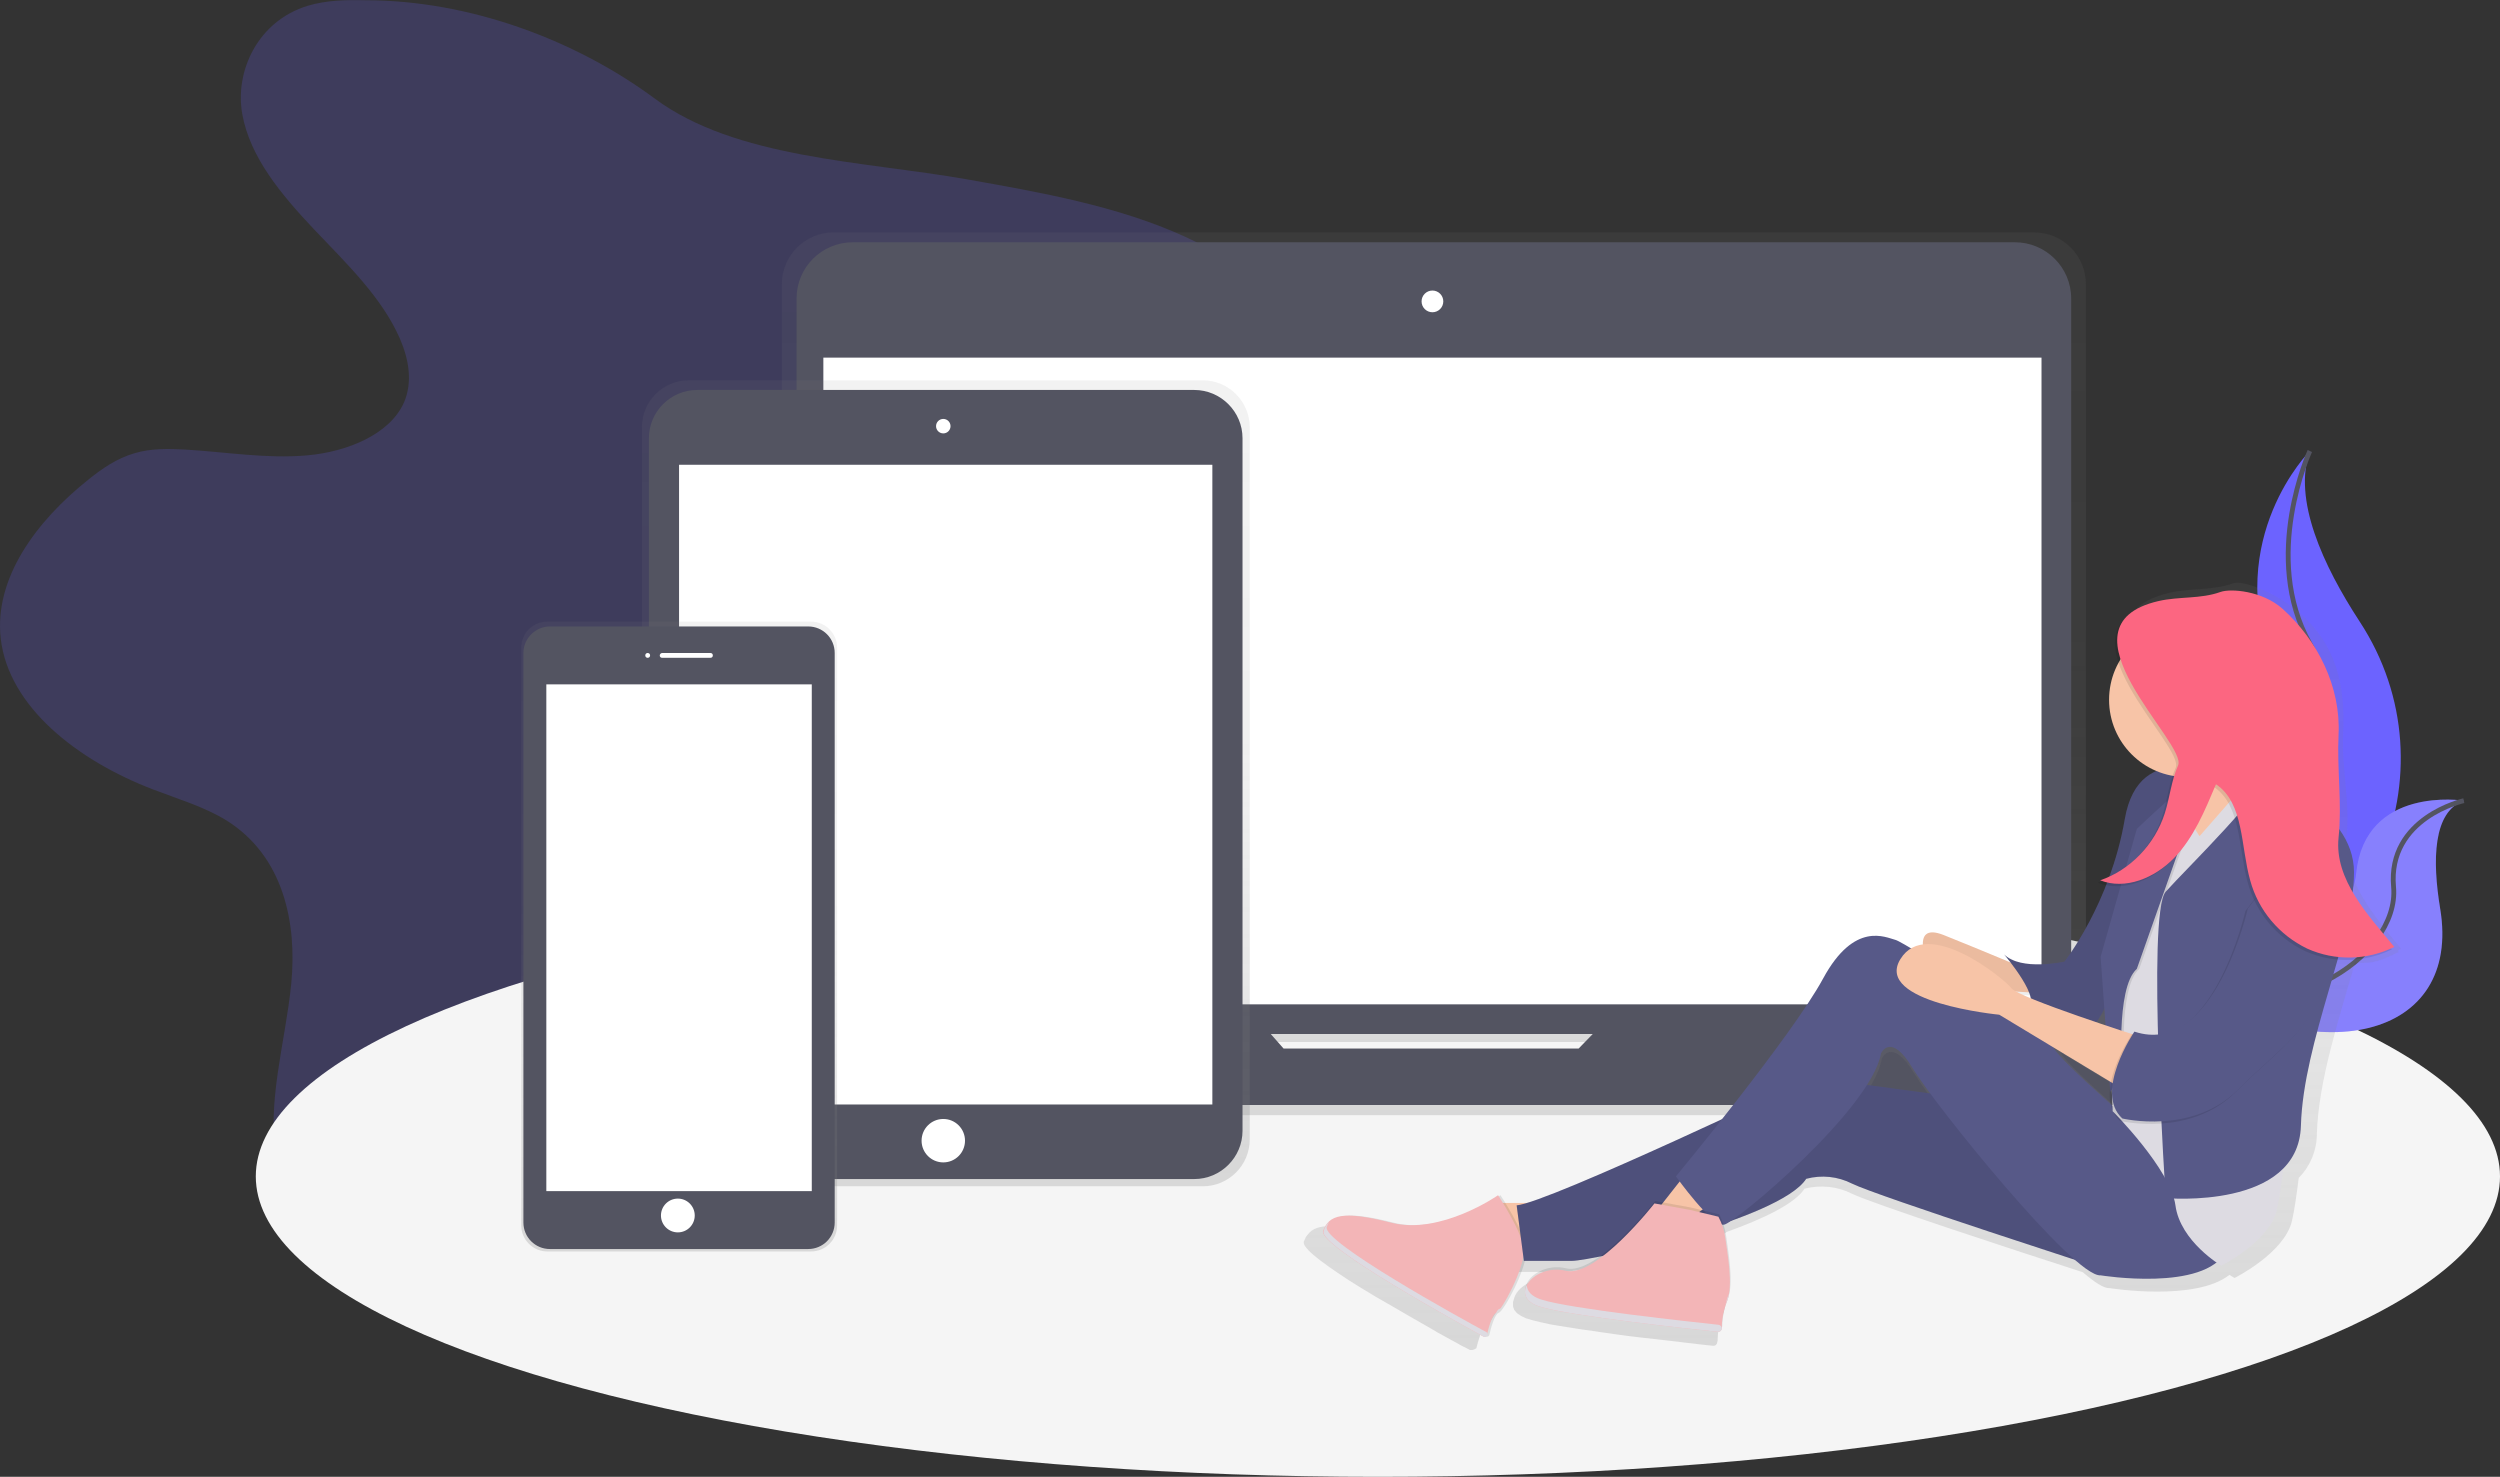 <?xml version="1.0" encoding="utf-8"?>
<!-- Generator: Adobe Illustrator 18.1.1, SVG Export Plug-In . SVG Version: 6.00 Build 0)  -->
<svg version="1.1" id="_x30_315a8ac-3017-4957-93c4-92e478eebb20"
	 xmlns="http://www.w3.org/2000/svg" xmlns:xlink="http://www.w3.org/1999/xlink" x="0px" y="0px" viewBox="212 91 1036 612"
	 enable-background="new 212 91 1036 612" xml:space="preserve">
<rect x="212" y="91" width="1036" height="612" fill="#333333" stroke="none"/>
<title>web_devices</title>
<path opacity="0.2" fill="#6C63FF" enable-background="new    " d="M363.4,91.1c-8.1-0.2-16.3,0-23.9,2.3
	c-20.6,6.3-30.3,27-27.1,44.9s16.2,33.4,29.7,47.7c13.5,14.2,28.2,28.3,35.6,45.3c3.7,8.5,5.4,18,1.7,26.5
	c-5.8,13.1-23.3,20.4-40.1,21.9s-33.6-1.4-50.5-2.4c-7.1-0.4-14.3-0.5-21,1.5c-7.3,2.1-13.4,6.3-19,10.8
	c-21.9,17.4-39.3,41.1-36.5,66c3.2,28.2,31.7,50.5,63,62.5c10.4,4,21.3,7.2,30.4,12.8c24,14.9,29.4,42.9,27,67.6
	c-2.4,24.7-10.5,49.5-6,73.9c5.3,28.5,28.9,54.2,60.7,66.3c28.4,10.7,63.8,10,89-5.1c12.3-7.4,21.5-17.6,29.6-28.2
	c12-15.7,21.9-32.8,29.5-51c3.5-8.5,6.8-17.6,15-23.5c5-3.6,11.5-5.7,17.9-7.2c19.3-4.8,39.7-6.1,59.2-10.3s39.1-12.2,49.7-26.3
	c15-20,8-45.6,8.1-69.1c0.1-53.7,39.1-101.7,53.5-154c4.7-17.1,6.5-36-4-51.3c-7.1-10.4-19.2-17.8-31.8-23.6
	c-27.8-12.7-59.4-18.3-90.5-23.8c-43.2-7.6-95.7-8.6-129.2-33.4C451.2,108,407.2,91.1,363.4,91.1z"/>
<ellipse fill="#F5F5F5" cx="783" cy="578.5" rx="465" ry="124.5"/>
<path fill="#6C63FF" d="M1169.2,277.9c0,0-35.8,35.8-15.6,89s-34.7,141.6-34.7,141.6s0.6-0.1,1.7-0.3c73.6-13,110.2-97.2,69.2-159.7
	C1174.6,325.2,1162.1,298,1169.2,277.9z"/>
<path fill="none" stroke="#535461" stroke-width="2" stroke-miterlimit="10" d="M1169.2,277.9c0,0-20.2,43.9,0,79.8
	s3.5,136.4-50.3,150.8"/>
<path fill="#6C63FF" d="M1233,422.8c0,0-40.9-6.5-44.6,30.1s-78.6,41.7-78.6,41.7l1.4,0.9c61.8,40.6,121,25.9,112-28
	C1219.9,447.5,1220.2,427.4,1233,422.8z"/>
<path opacity="0.2" fill="#F5F5F5" enable-background="new    " d="M1233,422.8c0,0-40.9-6.5-44.6,30.1s-78.6,41.7-78.6,41.7
	l1.4,0.9c61.8,40.6,121,25.9,112-28C1219.9,447.5,1220.2,427.4,1233,422.8z"/>
<path fill="none" stroke="#535461" stroke-width="2" stroke-miterlimit="10" d="M1233,422.8c0,0-31.7,7-29.1,35.8
	c2.6,28.8-47.1,63.4-94.1,36"/>
<linearGradient id="SVGID_1_" gradientUnits="userSpaceOnUse" x1="887.05" y1="99" x2="887.05" y2="464.72" gradientTransform="matrix(1 0 0 -1 -82 652)">
	<stop  offset="0" style="stop-color:#808080;stop-opacity:0.25"/>
	<stop  offset="0.54" style="stop-color:#808080;stop-opacity:0.12"/>
	<stop  offset="1" style="stop-color:#808080;stop-opacity:0.1"/>
</linearGradient>
<path fill="url(#SVGID_1_)" d="M1138.4,510.9h-64.2c1.5-3,2.2-6.2,2.2-9.6V208.8c0-11.9-9.6-21.5-21.5-21.5l0,0H557.5
	c-11.9,0-21.5,9.6-21.5,21.5c0,0,0,0,0,0v292.6c0,3.3,0.8,6.6,2.2,9.6h-66.5c-3.1,0-5.7,2.5-5.7,5.7l0,0v4.6
	c0,17.6,14.3,31.8,31.8,31.8h614.4c17.6,0,31.8-14.2,31.8-31.8l0,0v-4.6C1144,513.5,1141.5,510.9,1138.4,510.9z M742.5,529.1
	l-5.5-6.3h136.7l-6.1,6.3L742.5,529.1z"/>
<path fill="#535461" d="M565.4,191.4H1047c12.8,0,23.3,10.4,23.3,23.3v281.5c0,12.8-10.4,23.3-23.3,23.3H565.4
	c-12.8,0-23.3-10.4-23.3-23.3V214.7C542.1,201.8,552.5,191.4,565.4,191.4z"/>
<rect x="553.2" y="239.2" fill="#FFFFFF" width="504.8" height="268"/>
<circle fill="#FFFFFF" cx="805.6" cy="215.9" r="4.5"/>
<path fill="#535461" d="M883.5,507.7l-17.3,17.8H743.9l-15.7-17.8H479.3c-3.1,0-5.6,2.5-5.6,5.6v4.5c0,17.2,13.9,31.1,31.1,31.1
	h600.5c17.2,0,31.1-13.9,31.1-31.1v-4.5c0-3.1-2.5-5.6-5.6-5.6L883.5,507.7z"/>
<linearGradient id="SVGID_2_" gradientUnits="userSpaceOnUse" x1="685.945" y1="69.39" x2="685.945" y2="403.35" gradientTransform="matrix(1 0 0 -1 -82 652)">
	<stop  offset="0" style="stop-color:#808080;stop-opacity:0.25"/>
	<stop  offset="0.54" style="stop-color:#808080;stop-opacity:0.12"/>
	<stop  offset="1" style="stop-color:#808080;stop-opacity:0.1"/>
</linearGradient>
<path fill="url(#SVGID_2_)" d="M710.4,248.6H497.5c-10.8,0-19.5,8.7-19.5,19.5v295c0,10.8,8.8,19.5,19.5,19.5h212.9
	c10.8,0,19.5-8.7,19.5-19.5v-295C729.9,257.4,721.2,248.6,710.4,248.6z"/>
<path fill="#535461" d="M500.9,252.6h206c11,0,20,9,20,20v287c0,11-9,20-20,20h-206c-11,0-20-9-20-20v-287
	C480.9,261.6,489.9,252.6,500.9,252.6z"/>
<rect x="493.4" y="283.6" fill="#FFFFFF" width="221" height="265.1"/>
<circle fill="#FFFFFF" cx="602.9" cy="267.6" r="3"/>
<circle fill="#FFFFFF" cx="602.9" cy="563.7" r="9"/>
<linearGradient id="SVGID_3_" gradientUnits="userSpaceOnUse" x1="575.445" y1="42.35" x2="575.445" y2="303.35" gradientTransform="matrix(1 0 0 -1 -82 652)">
	<stop  offset="0" style="stop-color:#808080;stop-opacity:0.25"/>
	<stop  offset="0.54" style="stop-color:#808080;stop-opacity:0.12"/>
	<stop  offset="1" style="stop-color:#808080;stop-opacity:0.1"/>
</linearGradient>
<path fill="url(#SVGID_3_)" d="M548.1,348.6H438.8c-6,0-10.8,4.8-10.8,10.8v0v239.4c0,6,4.9,10.8,10.8,10.8l0,0h109.3
	c6,0,10.8-4.8,10.8-10.8l0,0V359.4C558.9,353.5,554.1,348.6,548.1,348.6L548.1,348.6z"/>
<path fill="#535461" d="M439.9,350.6h107c6.1,0,11,4.9,11,11v236c0,6.1-4.9,11-11,11h-107c-6.1,0-11-4.9-11-11v-236
	C428.9,355.6,433.9,350.6,439.9,350.6z"/>
<rect x="438.4" y="374.6" fill="#FFFFFF" width="110" height="210"/>
<circle fill="#FFFFFF" cx="480.4" cy="362.6" r="1"/>
<path fill="#FFFFFF" d="M486.4,361.6h20c0.6,0,1,0.4,1,1l0,0c0,0.6-0.4,1-1,1h-20c-0.6,0-1-0.4-1-1l0,0
	C485.4,362.1,485.9,361.6,486.4,361.6z"/>
<circle fill="#FFFFFF" cx="492.9" cy="594.7" r="7"/>
<linearGradient id="SVGID_4_" gradientUnits="userSpaceOnUse" x1="1061.669" y1="1.425" x2="1061.669" y2="319.493" gradientTransform="matrix(1 0 0 -1 -82 652)">
	<stop  offset="0" style="stop-color:#808080;stop-opacity:0.25"/>
	<stop  offset="0.54" style="stop-color:#808080;stop-opacity:0.12"/>
	<stop  offset="1" style="stop-color:#808080;stop-opacity:0.1"/>
</linearGradient>
<path fill="url(#SVGID_4_)" d="M1207,484.1c-11.1-13.4-24.5-28.9-22.6-46.7c1.5-14.5-2.1-27.9-1.4-42.4c1-20.6-3.1-36.8-18-50
	c-8.7-7.7-23.2-13.8-27.5-12.3c-8.6,3.1-17.9,1.9-26.7,4c-6.7,1.6-11.1,4-13.9,7c-5.5,5-5.6,12-3.1,19.5
	c-8.7,15.9-2.8,35.9,13.1,44.6c1,0.6,2.1,1.1,3.1,1.5c-6.2,2.6-11.5,8.5-13.6,20.6c-1.4,8.3-3.6,16.4-6.5,24.3
	c-1.3,0.6-2.6,1.1-4,1.6c0.3,0.1,0.6,0.2,0.9,0.3c-0.7,0.3-1.3,0.5-2,0.7c1.2,0.5,2.4,0.8,3.7,1.1c-8,20.2-18,32.7-18,32.7
	s-18.7,4.1-25.9-3.1c0,0,1.2,1.4,2.8,3.5c-7.1-2.9-18.7-7.7-28.7-11.7c-7.2-2.9-9.1,0-9,4c-1.8,0.2-3.5,0.8-5,1.7
	c-2.1-1.4-4.4-2.6-6.7-3.6c-4.1-1-17.6-8.2-31.1,16.5c-7.8,14.4-27.9,40.6-43.4,60c-30,13.8-69.2,31.3-83.7,35.7h-9.3
	c-1.2-2-2.1-3.3-2.1-3.3l-0.7,0.5l-0.3-0.5c0,0-18.3,12.7-36.9,12.8c-2.6,0-5.3-0.4-7.8-1c-8.5-2.2-14.6-3.1-18.9-3
	c-5.1-0.1-8,1.1-9.8,3.4l0,0c-0.2,0.3-0.5,0.6-0.7,0.9l0,0c-0.2,0.3-0.4,0.7-0.5,1l0,0c-0.2,0.4-0.3,0.7-0.5,1.1
	c-0.1,0.7,0.1,1.4,0.6,2c0.2,0.3,0.5,0.7,0.8,1l0.5,0.6c2.3,2.4,6.6,5.6,11.9,9.2c1.5,1,3.2,2.1,4.8,3.2l3.2,2l2.9,1.8l1.2,0.7
	l1.3,0.8l2.3,1.4l1.4,0.8l2.6,1.5l2.1,1.2c5.4,3.2,10.9,6.3,15.8,9.1l3.4,2l0.3,0.2l2.2,1.2l3.8,2.1l2.6,1.4l1.2,0.7l1.3,0.7
	l0.3,0.1l2.3,1.2c0.9,0.2,1.9-0.1,2.7-0.7c0.7-2.8,2.3-8.8,4-9.3s9.2-13.5,11.3-22.3h20.2c4-0.3,7.9-0.9,11.8-1.8
	c-5.2,3.7-10.4,6.1-14.4,5.1c-8.5-2.1-16.5,3.1-17.4,8.2c0,0.1-0.1,0.2-0.1,0.3s0,0.2-0.1,0.3s-0.1,0.3-0.1,0.4s0,0.2,0,0.3
	s0,0.3,0,0.4s0,0.2,0,0.3s0,0.3,0,0.4s0,0.2,0,0.3s0.1,0.3,0.1,0.4s0,0.2,0.1,0.3c0.1,0.2,0.1,0.4,0.2,0.5l0,0.1
	c0.1,0.2,0.2,0.4,0.4,0.6l0.2,0.2c0.1,0.1,0.2,0.3,0.3,0.4l0.2,0.2c0.1,0.1,0.3,0.2,0.4,0.4l0.3,0.2l0.5,0.3l0.3,0.2l0.5,0.3
	l0.4,0.2l0.7,0.3l0.3,0.2c0.4,0.2,0.7,0.3,1.2,0.4c0.7,0.2,1.4,0.4,2.3,0.7l0.9,0.2l1.3,0.3l0.7,0.2c0.9,0.2,1.8,0.4,2.8,0.6
	l1.3,0.3l1.1,0.2l2.5,0.4c1.6,0.3,3.2,0.5,5,0.8l4.4,0.7l5.7,0.8l1.3,0.2l2,0.3l2.9,0.4l2,0.3l0,0l5.2,0.7l1.6,0.2l3.3,0.4
	c4.3,0.5,8.5,1,12.3,1.4l4.4,0.5l2.2,0.3l1,0.1l2.7,0.3l1.5,0.2l1.8,0.2l2.6,0.3h0.3l1.7,0.2l0,0c0.8,0.1,1.6-0.5,1.7-1.3
	c0,0,0-0.1,0-0.1l0,0l0,0c0,0,0-0.1,0-0.2c0.2-0.2,0.2-0.5,0.2-0.8c0-2.5,0.4-4.9,0.9-7.3c0.1-0.4,0.2-0.8,0.4-1.3l0.2-0.5
	c0.2-0.5,0.4-1,0.6-1.5c0.2-0.4,0.3-0.8,0.4-1.1c0-0.1,0.1-0.2,0.1-0.4s0.1-0.4,0.1-0.6c2.1-7.1-0.4-20.4-1.2-25.6
	c-0.2-1.7-0.6-3.3-1.1-4.9c0.1,0,0.3,0,0.4,0c1.1-0.4,2.1-0.9,3-1.6c15.3-5.5,28.2-11.7,32.2-17.9c6.6-1.7,13.6-1,19.7,2.1
	c7.9,3.9,67.7,23.5,95.6,32.5c5,4.3,8.9,6.8,11.1,6.6c0,0,35.5,5.7,49.7-5.5c1.3,0.9,2.1,1.3,2.1,1.3s20.7-10.3,23.8-23.7
	c1-4.3,1.9-10.7,2.8-17.8c4.8-4.8,7.5-11.4,7.5-18.2c0.7-22.5,9.4-48.2,15.8-71c7.8,0.6,10.9-0.9,18.1-4.4l-0.3-0.4
	C1206.1,484.5,1206.6,484.3,1207,484.1z M1088.2,517.8l-4-1.3c1.3-1.8,2.5-3.7,3.5-5.7L1088.2,517.8z M1065.9,527.2l24,14.4l0.2,2.9
	c-0.3,2.2-0.2,4.5,0.2,6.7C1079.8,541.9,1067.4,530.5,1065.9,527.2L1065.9,527.2z M1056.1,506.2c-2.6-1.1-4.8-2.1-6.3-2.9
	c2,0.1,3.9,0.3,5.6,0.3C1055.7,504.5,1056,505.4,1056.1,506.2L1056.1,506.2z M991.8,529.7c0,0,4.1-9.3,13.5,6.2
	c1.5,2.4,4.1,6.2,7.7,11l-27.2-3.6C989,538.2,991.2,533.6,991.8,529.7L991.8,529.7z"/>
<path fill="#F7C4A7" d="M1051.5,492.5c0,0-19-8-34-14s-6,14-6,14s25,7,25,8s21,2,21,2L1051.5,492.5z"/>
<path opacity="5.000000e-002" enable-background="new    " d="M1051.5,492.5c0,0-19-8-34-14s-6,14-6,14s25,7,25,8s21,2,21,2
	L1051.5,492.5z"/>
<path fill="#575988" d="M1132.5,413.5c0,0-34-18-40,17s-25,59-25,59s-18,4-25-3c0,0,17,20,9,22c0,0,18,13,26,9s14-31,17-38
	S1108.5,411.5,1132.5,413.5z"/>
<path opacity="0.1" enable-background="new    " d="M1132.5,413.5c0,0-34-18-40,17s-25,59-25,59s-18,4-25-3c0,0,17,20,9,22
	c0,0,18,13,26,9s14-31,17-38S1108.5,411.5,1132.5,413.5z"/>
<path fill="#F7C4A7" d="M1113.5,401.5c0,0,21,24,22,44s24-21,26-22s-20-35-22-46S1113.5,401.5,1113.5,401.5z"/>
<polygon fill="#F7C4A7" points="1128,411.8 1114.8,423.8 1121,449 1138,433 1136,417 "/>
<polygon fill="#F7C4A7" points="851.5,589.5 828.5,589.5 837.5,611.5 859.5,605.5 "/>
<path opacity="0.1" enable-background="new    " d="M833.8,586.3c0,0-23.8,16.6-44.2,11.4s-25.9-3.2-28.3,3.4
	c-2.2,6.1,56.8,38.5,66.3,43.7c0.5,0.3,1.2,0.1,1.5-0.4c0-0.1,0.1-0.2,0.1-0.3c0.6-2.7,2.2-8.5,3.8-9c2.2-0.6,12-19,11.5-26.2
	S833.8,586.3,833.8,586.3z"/>
<path fill="#F3B5B7" d="M832.8,586.3c0,0-23.8,16.6-44.2,11.4s-25.9-3.2-28.3,3.4c-2.2,6.1,56.8,38.5,66.3,43.7
	c0.5,0.3,1.2,0.1,1.5-0.4c0-0.1,0.1-0.2,0.1-0.3c0.6-2.7,2.2-8.5,3.8-9c2.2-0.6,12-19,11.5-26.2S832.8,586.3,832.8,586.3z"/>
<path fill="#575988" d="M1029.5,546.5l-67-9c0,0-109,52-122,53l3,23h20c8,0,86-17,97-34c6.4-1.7,13.1-1,19,2c10,5,106,36,106,36
	L1029.5,546.5z"/>
<path opacity="0.1" enable-background="new    " d="M1029.5,546.5l-67-9c0,0-109,52-122,53l3,23h20c8,0,86-17,97-34
	c6.4-1.7,13.1-1,19,2c10,5,106,36,106,36L1029.5,546.5z"/>
<polygon fill="#F7C4A7" points="910.5,577.5 899.5,591.5 910.5,597.5 926.5,585.5 "/>
<path fill="#575988" d="M1101.5,561.5c0,0-36-30.8-38.5-36.4s-61.5-43.6-65.5-44.6s-17-8-30,16s-61,82-61,82s15,21,20,20
	s61-48,65-71c0,0,4-9,13,6s67,87,78,86c0,0,43,7,52-10S1101.5,561.5,1101.5,561.5z"/>
<path fill="#DDDBE2" d="M1122,415c0,0-12.5,5.5-13.5,28.5s-23,62-23,62l2,46c0,0,24,24,26,39s19,25,19,25s20-10,23-23s5-45,10-57
	s2-87,2-87l-15-26l-8-9l-21,24C1123.5,437.5,1112,422,1122,415z"/>
<path opacity="0.1" enable-background="new    " d="M1092.5,536.5c0,0-3-36,6-44l18-51c0,0,6.5-24.5,5.5-26.5s-23.5,19.5-23.5,19.5
	l-15,53l4,56L1092.5,536.5z"/>
<path fill="#575988" d="M1091.5,536.5c0,0-3-36,6-44l18-51c0,0,7-25,6-27s-24,20-24,20l-15,53l4,56L1091.5,536.5z"/>
<path fill="#F7C4A7" d="M1098.5,520.5c0,0-50-16-53-20s-35-30-46-12s41,23,41,23l53,32L1098.5,520.5z"/>
<path opacity="0.1" enable-background="new    " d="M912.7,591.4l-14.8-2.7c0,0-24.2,31-36.9,27.9s-24.3,10.4-10.9,14.8
	c12,3.9,64.1,9.5,74,10.5c0.8,0.1,1.5-0.5,1.6-1.3c0,0,0-0.1,0-0.1c0.1-3.9,0.9-7.7,2.3-11.3c2.7-6.5,0-20.6-0.7-26
	c-0.4-3.2-1.4-6.2-2.9-9L912.7,591.4z"/>
<path fill="#F3B5B7" d="M912.4,592.4l-14.8-2.7c0,0-24.2,31-36.8,27.9s-24.3,10.4-10.9,14.8c12,3.9,64.1,9.5,74,10.5
	c0.8,0.1,1.5-0.5,1.6-1.3c0,0,0-0.1,0-0.1c0-3.9,0.8-7.7,2.2-11.3c2.7-6.5,0-20.6-0.7-26c-0.4-3.2-1.4-6.2-2.9-9L912.4,592.4z"/>
<circle opacity="0.1" enable-background="new    " cx="1121" cy="381" r="32"/>
<circle fill="#F7C4A7" cx="1118" cy="381" r="32"/>
<path fill="#575988" d="M1149.5,412.5c0,0,38,13,38,40s-21,70-22,105s-56,30-56,30s-8-118,0-127S1153.5,416.5,1149.5,412.5z"/>
<path opacity="0.1" enable-background="new    " d="M1142.5,468.5c0,0-14,62-47,51c0,0-17,25-5,36c0,0,29,7,48-12s33-26,36-49
	s5-55-5-52S1142.5,468.5,1142.5,468.5z"/>
<path fill="#575988" d="M1143.5,467.5c0,0-14,62-47,51c0,0-17,25-5,36c0,0,29,7,48-12s33-26,36-49s5-55-5-52
	S1143.5,467.5,1143.5,467.5z"/>
<path fill="#DDDBE2" d="M928.5,627c0,0.1-0.1,0.2-0.1,0.3c-0.7,1.7-1.2,3.5-1.6,5.3c0.2-0.8,0.5-1.6,0.8-2.4
	C928.1,629.2,928.4,628.1,928.5,627z"/>
<path fill="#DDDBE2" d="M850.6,629.5c-4.1-1.3-5.8-3.6-5.9-5.9c-1.7,3.3-0.6,6.9,5.2,8.8c12,3.9,64.1,9.5,74,10.5
	c0.8,0.1,1.5-0.5,1.6-1.3c0,0,0-0.1,0-0.1l0,0c0-0.8-0.6-1.4-1.3-1.5C913.3,638.8,862.5,633.4,850.6,629.5z"/>
<path fill="#DDDBE2" d="M761.8,599.4c0.3-0.7,0.6-1.4,1-2.1c-1.1,1.1-1.9,2.4-2.3,3.9c-2.2,6.1,56.8,38.5,66.3,43.7
	c0.5,0.3,1.2,0.1,1.5-0.4c0-0.1,0.1-0.2,0.1-0.3l0,0c0.1-0.5-0.1-1-0.5-1.2C817.3,637.3,759.6,605.5,761.8,599.4z"/>
<path fill="#DDDBE2" d="M833.4,633.4c-0.5,0.1-1,0.8-1.5,1.8l0.2-0.1c0.4-0.1,1.2-1,2.1-2.3C834,633.1,833.7,633.3,833.4,633.4z"/>
<path opacity="0.1" enable-background="new    " d="M1113.6,409.2c-2.8,6.2-3.4,13.2-5.5,19.8c-4.1,12.9-14.4,23.6-26.8,27.8
	c10.4,4.1,22.6-0.9,30.7-9.3s12.7-19.6,17.3-30.5c11.7,7.8,10.2,25.9,14.2,39.9c3.4,12.4,12,22.6,23.6,28.2
	c11.5,5.2,24.8,4.9,36.1-0.7c-10.7-13-25.9-30.9-24.1-48.3c1.5-14.1-8.6-24.8-7.9-38.9c1-20-6.7-30.2-21-43c-8.4-7.5,4.8-18.1-6-15
	c-4.3,1.2-8.7-3.3-12.9-1.8c-8.3,3-17.3,1.8-25.8,3.8C1061.1,351.4,1117.7,400.1,1113.6,409.2z"/>
<path fill="#FC6681" d="M1114.6,408.2c-2.8,6.2-3.4,13.2-5.5,19.8c-4.1,12.9-14.4,23.6-26.8,27.8c10.4,4.1,22.6-0.9,30.7-9.3
	s12.7-19.6,17.3-30.5c11.7,7.8,10.2,25.9,14.2,39.9c3.4,12.4,12,22.6,23.6,28.2c11.5,5.2,24.8,4.9,36.1-0.7
	c-10.7-13-24.9-27.9-23.1-45.3c1.5-14.1-0.7-28.5,0-42.6c1-20-8.8-39.3-23.2-52.2c-8.4-7.5-21.5-8.5-25.7-7
	c-8.3,3-17.3,1.8-25.8,3.8C1062.1,350.4,1118.7,399.1,1114.6,408.2z"/>
</svg>
